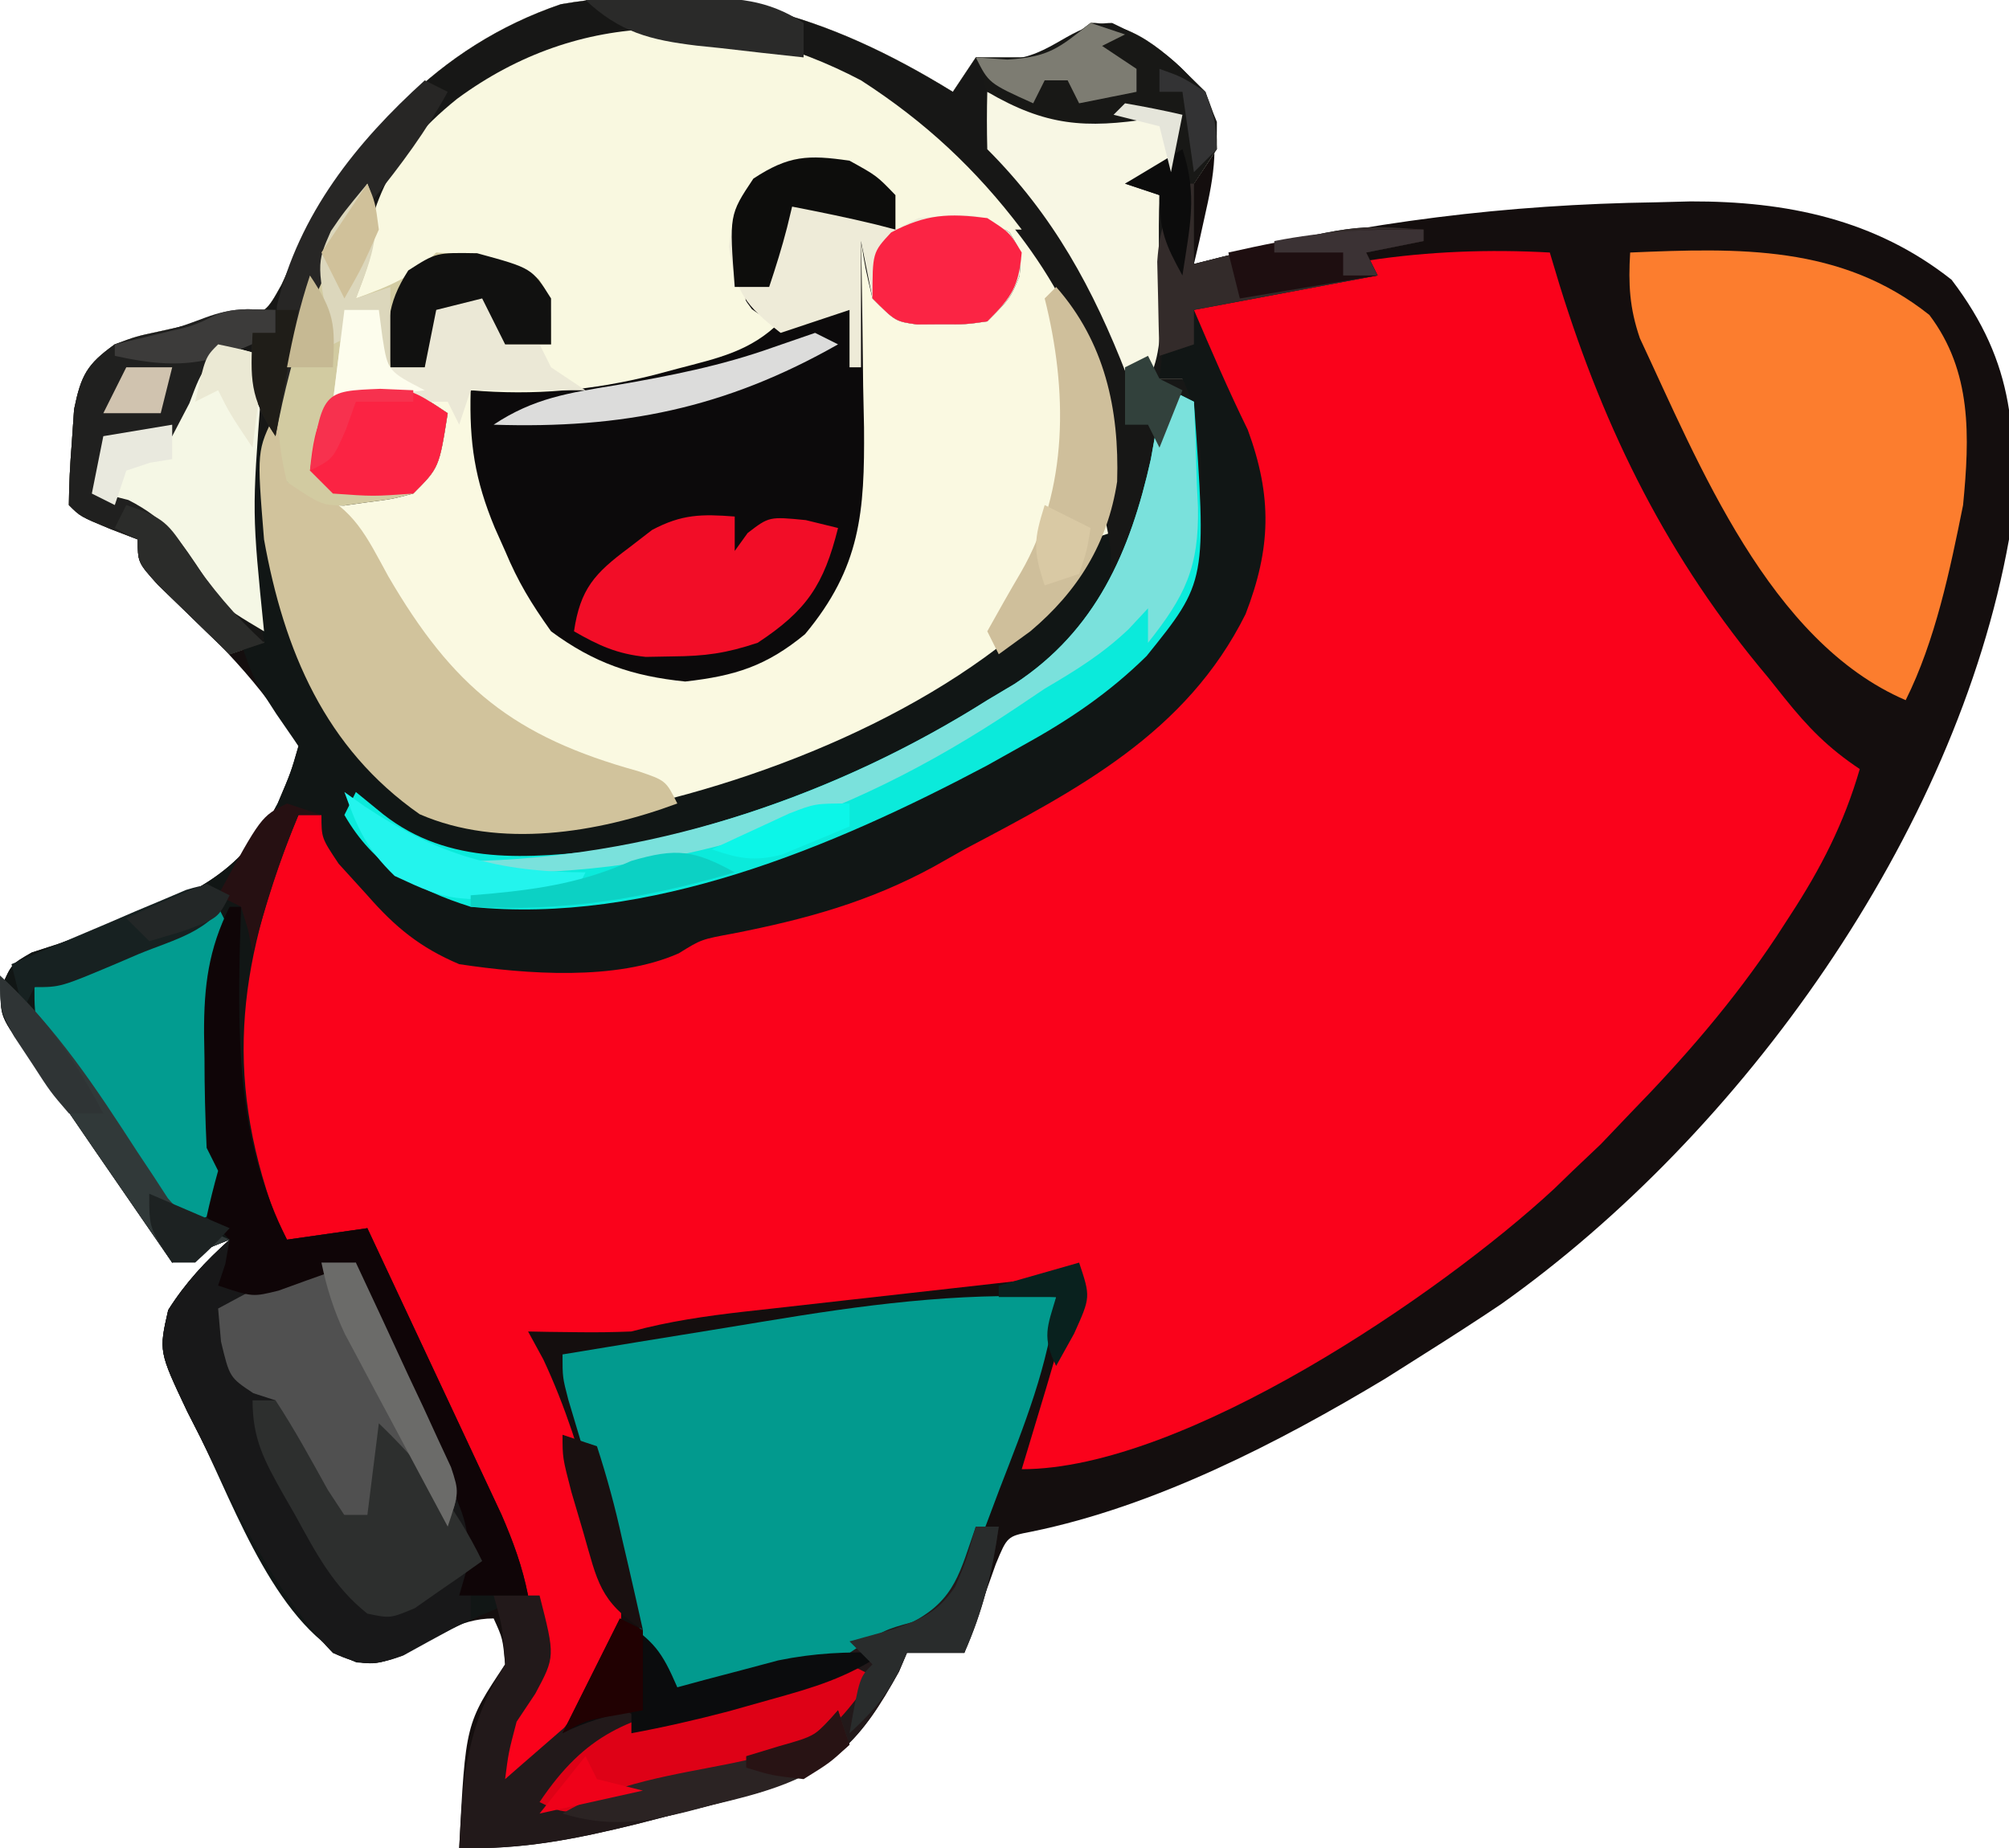 <?xml version="1.0" encoding="UTF-8"?>
<svg version="1.1" xmlns="http://www.w3.org/2000/svg" width="175" height="161">
<path d="M0 0 C0.66 -0.99 1.32 -1.98 2 -3 C4 -3 6 -3 8 -3 C9.343 -3.987 10.677 -4.986 12 -6 C16.246 -6 19.122 -2.814 22 0 C23.173 3.738 22.92 6.527 22.062 10.312 C21.868 11.196 21.673 12.079 21.473 12.988 C21.239 13.984 21.239 13.984 21 15 C21.764 14.807 22.529 14.613 23.316 14.414 C35.99 11.333 48.233 9.812 61.25 9.625 C62.244 9.599 63.237 9.573 64.261 9.546 C72.612 9.526 80.342 11.104 87 16.375 C92.587 23.708 92.806 30.047 92 39 C87.385 64.714 68.719 90.764 47.75 105.625 C45.523 107.121 43.27 108.57 41 110 C39.908 110.691 38.816 111.382 37.691 112.094 C28.36 117.704 17.602 123.243 6.839 125.441 C4.739 125.846 4.739 125.846 3.734 128.285 C3.41 129.202 3.085 130.118 2.75 131.062 C2.415 131.982 2.08 132.901 1.734 133.848 C1.371 134.913 1.371 134.913 1 136 C-0.65 136 -2.3 136 -4 136 C-4.227 136.536 -4.454 137.072 -4.688 137.625 C-8.044 143.698 -10.319 146.084 -17 148.188 C-19.326 148.819 -21.66 149.422 -24 150 C-25.746 150.451 -25.746 150.451 -27.527 150.91 C-32.818 152.213 -37.527 153.163 -43 153 C-42.45 142.175 -42.45 142.175 -39 137 C-39.206 134.747 -39.206 134.747 -40 133 C-43.077 133 -45.29 134.732 -47.93 136.223 C-50.496 137.186 -51.506 137.117 -54 136 C-59.11 130.744 -62.352 123.709 -65.562 117.188 C-65.933 116.459 -66.304 115.73 -66.687 114.979 C-69.168 109.737 -69.168 109.737 -68.348 106.133 C-66.826 103.725 -65.114 101.902 -63 100 C-65.475 100.99 -65.475 100.99 -68 102 C-69.751 99.459 -71.5 96.917 -73.25 94.375 C-73.741 93.662 -74.232 92.949 -74.738 92.215 C-75.708 90.806 -76.673 89.394 -77.635 87.979 C-78.497 86.73 -79.378 85.494 -80.287 84.278 C-83.037 80.517 -83.037 80.517 -82.851 77.939 C-82 76 -82 76 -80.238 74.986 C-79.485 74.742 -78.732 74.498 -77.957 74.246 C-77.132 73.954 -76.308 73.662 -75.458 73.361 C-74.585 73.056 -73.712 72.752 -72.812 72.438 C-66.461 70.04 -62.113 68.286 -58.812 62 C-57.655 59.277 -57.655 59.277 -57 57 C-60.163 51.536 -64.399 47.516 -68.953 43.172 C-71 41 -71 41 -71 39 C-71.804 38.691 -72.609 38.381 -73.438 38.062 C-76 37 -76 37 -77 36 C-76.988 34.206 -76.891 32.413 -76.75 30.625 C-76.683 29.648 -76.616 28.671 -76.547 27.664 C-75.938 24.696 -75.432 23.749 -73 22 C-71.133 21.305 -71.133 21.305 -69.125 20.875 C-68.139 20.655 -68.139 20.655 -67.133 20.43 C-65 20 -65 20 -62.418 19.758 C-59.817 19.214 -59.817 19.214 -58.48 16.812 C-58.054 15.884 -57.627 14.956 -57.188 14 C-52.153 4.123 -44.916 -3.965 -34.141 -7.633 C-21.177 -9.856 -11.024 -6.786 0 0 Z " fill="#140E0E" transform="translate(83,8)"/>
<path d="M0 0 C0.28 0.932 0.559 1.864 0.848 2.824 C4.812 15.602 10.327 26.708 19 37 C19.477 37.598 19.954 38.196 20.445 38.812 C22.503 41.375 24.239 43.159 27 45 C25.633 49.722 23.609 53.658 20.938 57.75 C20.346 58.663 20.346 58.663 19.743 59.594 C16.011 65.218 11.711 70.169 7 75 C6.154 75.887 5.309 76.774 4.438 77.688 C3.633 78.451 2.829 79.214 2 80 C1.198 80.777 1.198 80.777 0.379 81.57 C-9.457 90.691 -31.856 106 -46 106 C-45.807 105.359 -45.613 104.719 -45.414 104.059 C-45.154 103.194 -44.893 102.329 -44.625 101.438 C-44.37 100.591 -44.115 99.744 -43.852 98.871 C-42.878 95.587 -41.939 92.294 -41 89 C-45.912 89.548 -50.823 90.099 -55.734 90.654 C-57.404 90.842 -59.074 91.029 -60.745 91.216 C-63.148 91.484 -65.55 91.755 -67.953 92.027 C-69.071 92.151 -69.071 92.151 -70.211 92.277 C-73.547 92.658 -76.758 93.122 -80 94 C-81.582 94.065 -83.167 94.086 -84.75 94.062 C-85.549 94.053 -86.348 94.044 -87.172 94.035 C-87.775 94.024 -88.378 94.012 -89 94 C-88.343 95.205 -88.343 95.205 -87.672 96.434 C-85.734 100.568 -84.467 104.673 -83.25 109.062 C-82.9 110.247 -82.9 110.247 -82.543 111.455 C-80.438 118.975 -80.438 118.975 -82 123 C-83.848 125.895 -83.848 125.895 -86.062 128.812 C-86.796 129.788 -87.529 130.764 -88.285 131.77 C-88.851 132.506 -89.417 133.242 -90 134 C-90.66 133.67 -91.32 133.34 -92 133 C-90.196 127.33 -90.196 127.33 -88.812 125 C-87.295 121.266 -88.721 117.686 -90.183 114.087 C-90.668 113.097 -91.153 112.106 -91.652 111.086 C-92.182 109.995 -92.711 108.905 -93.256 107.781 C-93.811 106.657 -94.366 105.533 -94.938 104.375 C-95.489 103.243 -96.04 102.111 -96.607 100.945 C-99.311 95.349 -99.311 95.349 -102.174 89.834 C-103 88 -103 88 -103 85 C-106.465 85.99 -106.465 85.99 -110 87 C-115.603 76.498 -116.273 67.944 -112.859 56.465 C-111.891 53.686 -110.836 51.315 -109 49 C-108.34 49 -107.68 49 -107 49 C-106.464 49.866 -105.927 50.733 -105.375 51.625 C-102.555 55.87 -99.787 59.01 -95 61 C-86.133 62.44 -77.223 61.548 -69 58 C-67.669 57.597 -66.335 57.202 -65 56.812 C-51.1 52.138 -36.526 45.428 -28 33 C-25.631 27.939 -24.943 22.423 -26.605 17.039 C-27.81 14.14 -29.258 11.612 -31 9 C-31 7.68 -31 6.36 -31 5 C-21.329 0.771 -10.471 -0.588 0 0 Z " fill="#FA021B" transform="translate(135,22)"/>
<path d="M0 0 C0.66 -0.99 1.32 -1.98 2 -3 C4 -3 6 -3 8 -3 C9.343 -3.987 10.677 -4.986 12 -6 C16.246 -6 19.122 -2.814 22 0 C23 2.625 23 2.625 23 5 C22.34 5.99 21.68 6.98 21 8 C20.549 10.049 20.549 10.049 20.375 12.188 C20.189 14.075 20.189 14.075 20 16 C19.67 16 19.34 16 19 16 C18.67 18.97 18.34 21.94 18 25 C18.66 25 19.32 25 20 25 C22.461 29.922 21.556 36.635 21 42 C18.304 49.326 12.618 53.355 6 57 C4.991 57.565 3.981 58.129 2.941 58.711 C-10.508 65.832 -26.505 72.582 -42 71 C-46.743 69.502 -50.471 67.425 -53 63 C-52.67 62.34 -52.34 61.68 -52 61 C-51.216 61.639 -50.432 62.279 -49.625 62.938 C-43.898 67.438 -36.972 66.807 -30 66 C-15.19 63.102 3.659 56.865 13 44.312 C14.198 41.961 14.198 41.961 14 39 C13.34 39 12.68 39 12 39 C11.722 40.052 11.722 40.052 11.438 41.125 C5.728 52.544 -11.588 58.174 -22.977 62.09 C-30.275 64.287 -39.223 66.065 -46.449 62.941 C-54.818 57.059 -57.991 48.709 -60 39 C-60.433 36.328 -60.746 33.698 -61 31 C-61.105 36.758 -60.74 42.29 -60 48 C-61.485 48.495 -61.485 48.495 -63 49 C-64.339 47.715 -65.671 46.421 -67 45.125 C-67.743 44.406 -68.485 43.686 -69.25 42.945 C-71 41 -71 41 -71 39 C-71.804 38.691 -72.609 38.381 -73.438 38.062 C-76 37 -76 37 -77 36 C-76.988 34.206 -76.891 32.413 -76.75 30.625 C-76.683 29.648 -76.616 28.671 -76.547 27.664 C-75.938 24.696 -75.432 23.749 -73 22 C-71.133 21.305 -71.133 21.305 -69.125 20.875 C-68.139 20.655 -68.139 20.655 -67.133 20.43 C-65 20 -65 20 -62.418 19.758 C-59.817 19.214 -59.817 19.214 -58.48 16.812 C-58.054 15.884 -57.627 14.956 -57.188 14 C-52.153 4.123 -44.916 -3.965 -34.141 -7.633 C-21.177 -9.856 -11.024 -6.786 0 0 Z " fill="#FAF9E1" transform="translate(83,8)"/>
<path d="M0 0 C0.33 0 0.66 0 1 0 C1 2.31 1 4.62 1 7 C1.857 6.783 2.714 6.567 3.598 6.344 C14.954 3.578 14.954 3.578 21 4 C21 4.33 21 4.66 21 5 C19.35 5.33 17.7 5.66 16 6 C16.495 6.99 16.495 6.99 17 8 C9.08 9.485 9.08 9.485 1 11 C2.502 14.506 4.007 18.014 5.688 21.438 C7.843 27.287 7.709 31.786 5.5 37.5 C0.336 47.881 -9.157 52.805 -19 58 C-19.88 58.498 -20.761 58.995 -21.668 59.508 C-27.307 62.58 -32.823 64.088 -39.117 65.324 C-41.918 65.839 -41.918 65.839 -43.867 67.051 C-49.31 69.473 -57.154 68.876 -63 68 C-66.408 66.555 -68.581 64.771 -71 62 C-71.825 61.093 -72.65 60.185 -73.5 59.25 C-75 57 -75 57 -75 55 C-75.66 55 -76.32 55 -77 55 C-82.125 67.388 -83.638 77.288 -79 90 C-78.505 90.99 -78.505 90.99 -78 92 C-74.535 91.505 -74.535 91.505 -71 91 C-69.162 94.912 -67.329 98.827 -65.501 102.743 C-64.878 104.074 -64.255 105.405 -63.63 106.735 C-62.73 108.65 -61.835 110.567 -60.941 112.484 C-60.402 113.636 -59.863 114.789 -59.307 115.976 C-58.279 118.355 -57.502 120.472 -57 123 C-58.031 123.433 -59.062 123.866 -60.125 124.312 C-62.587 125.352 -64.833 126.457 -67.188 127.75 C-70 129 -70 129 -71.973 128.828 C-78.779 126.048 -82.467 115.477 -85.562 109.188 C-85.933 108.459 -86.304 107.73 -86.687 106.979 C-89.168 101.737 -89.168 101.737 -88.348 98.133 C-86.826 95.725 -85.114 93.902 -83 92 C-85.475 92.99 -85.475 92.99 -88 94 C-89.751 91.459 -91.5 88.917 -93.25 86.375 C-93.741 85.662 -94.232 84.949 -94.738 84.215 C-95.708 82.806 -96.673 81.394 -97.635 79.979 C-98.497 78.73 -99.378 77.494 -100.287 76.278 C-103.037 72.517 -103.037 72.517 -102.851 69.939 C-102 68 -102 68 -100.238 66.986 C-99.485 66.742 -98.732 66.498 -97.957 66.246 C-97.132 65.954 -96.308 65.662 -95.458 65.361 C-94.585 65.056 -93.712 64.752 -92.812 64.438 C-86.461 62.04 -82.113 60.286 -78.812 54 C-77.655 51.277 -77.655 51.277 -77 49 C-77.639 48.072 -78.279 47.144 -78.938 46.188 C-81 43 -81 43 -82 40 C-81.34 40 -80.68 40 -80 40 C-80.144 39.443 -80.289 38.886 -80.438 38.312 C-82.066 31.618 -83.505 25.3 -80 19 C-79.853 20.667 -79.853 20.667 -79.703 22.367 C-78.616 33.591 -77.31 43.69 -69 52 C-63.231 56.115 -57.848 55.65 -51 55 C-37.275 52.465 -20.969 46.042 -11 36 C-9.174 33.295 -9.174 33.295 -8 31 C-7.01 30.67 -6.02 30.34 -5 30 C-5.253 33.633 -5.664 35.59 -8 38.438 C-8.99 39.283 -9.98 40.129 -11 41 C-11.619 41.547 -12.238 42.093 -12.875 42.656 C-26.239 53.858 -44.446 59.547 -61.73 59.566 C-65.621 58.892 -67.888 57.375 -71 55 C-70.009 58.194 -68.98 59.012 -66.062 60.75 C-50.901 66.451 -32.682 57.181 -19 51 C-15.497 49.197 -12.221 47.263 -9 45 C-8.051 44.361 -7.103 43.721 -6.125 43.062 C-2.086 39.142 0.218 35.216 0.391 29.598 C0.364 28.085 0.317 26.573 0.25 25.062 C0.232 24.283 0.214 23.504 0.195 22.701 C0.149 20.8 0.077 18.9 0 17 C-0.66 17 -1.32 17 -2 17 C-2.054 14.917 -2.093 12.834 -2.125 10.75 C-2.148 9.59 -2.171 8.43 -2.195 7.234 C-2.01 4.172 -1.608 2.558 0 0 Z " fill="#111615" transform="translate(103,16)"/>
<path d="M0 0 C0.66 -0.99 1.32 -1.98 2 -3 C4 -3 6 -3 8 -3 C9.343 -3.987 10.677 -4.986 12 -6 C16.246 -6 19.122 -2.814 22 0 C23 2.625 23 2.625 23 5 C22.34 5.99 21.68 6.98 21 8 C20.549 10.049 20.549 10.049 20.375 12.188 C20.189 14.075 20.189 14.075 20 16 C19.67 16 19.34 16 19 16 C18.67 18.97 18.34 21.94 18 25 C18.66 25 19.32 25 20 25 C22.461 29.922 21.556 36.635 21 42 C18.304 49.326 12.618 53.355 6 57 C4.991 57.565 3.981 58.129 2.941 58.711 C-10.508 65.832 -26.505 72.582 -42 71 C-46.743 69.502 -50.471 67.425 -53 63 C-52.67 62.34 -52.34 61.68 -52 61 C-51.216 61.639 -50.432 62.279 -49.625 62.938 C-43.898 67.438 -36.972 66.807 -30 66 C-14.853 63.036 2.967 56.736 13.062 44.5 C14.283 41.245 13.729 39.381 13 36 C13.041 34.742 13.082 33.484 13.125 32.188 C13.182 22.221 7.779 13.92 1.012 6.953 C-8.309 -1.517 -17.086 -4.534 -29.629 -4.309 C-34.266 -3.884 -37.264 -2.711 -41 0 C-41.71 0.474 -42.421 0.949 -43.152 1.438 C-49.15 5.949 -50.74 10.741 -52 18 C-49.085 16.926 -47.222 16.222 -45 14 C-41.566 14.187 -38.949 14.357 -36.062 16.312 C-35 18 -35 18 -35 22 C-36.32 22 -37.64 22 -39 22 C-39.66 20.68 -40.32 19.36 -41 18 C-42.32 18.33 -43.64 18.66 -45 19 C-45.33 20.65 -45.66 22.3 -46 24 C-47.32 24 -48.64 24 -50 24 C-50.66 23.01 -51.32 22.02 -52 21 C-52.33 22.65 -52.66 24.3 -53 26 C-52.072 25.959 -51.144 25.918 -50.188 25.875 C-47 26 -47 26 -44 28 C-44.75 32.75 -44.75 32.75 -47 35 C-48.84 35.484 -48.84 35.484 -50.938 35.75 C-51.627 35.848 -52.317 35.946 -53.027 36.047 C-55 36 -55 36 -58 34 C-59.188 31.875 -59.188 31.875 -60 30 C-61.404 31.177 -61.404 31.177 -61.125 34.5 C-61.076 39.04 -60.583 43.502 -60 48 C-61.485 48.495 -61.485 48.495 -63 49 C-64.339 47.715 -65.671 46.421 -67 45.125 C-67.743 44.406 -68.485 43.686 -69.25 42.945 C-71 41 -71 41 -71 39 C-71.804 38.691 -72.609 38.381 -73.438 38.062 C-76 37 -76 37 -77 36 C-76.988 34.206 -76.891 32.413 -76.75 30.625 C-76.683 29.648 -76.616 28.671 -76.547 27.664 C-75.938 24.696 -75.432 23.749 -73 22 C-71.133 21.305 -71.133 21.305 -69.125 20.875 C-68.139 20.655 -68.139 20.655 -67.133 20.43 C-65 20 -65 20 -62.418 19.758 C-59.817 19.214 -59.817 19.214 -58.48 16.812 C-58.054 15.884 -57.627 14.956 -57.188 14 C-52.153 4.123 -44.916 -3.965 -34.141 -7.633 C-21.177 -9.856 -11.024 -6.786 0 0 Z " fill="#171716" transform="translate(83,8)"/>
<path d="M0 0 C2.375 1.312 2.375 1.312 4 3 C4 3.99 4 4.98 4 6 C4.66 5.67 5.32 5.34 6 5 C11.301 4.549 11.301 4.549 13.938 6.25 C15 8 15 8 14.812 10.062 C14 12 14 12 12 14 C10.125 14.266 10.125 14.266 8 14.25 C7.299 14.255 6.598 14.26 5.875 14.266 C4 14 4 14 2 12 C1.375 9.375 1.375 9.375 1 7 C1.016 7.756 1.031 8.512 1.048 9.292 C1.11 12.736 1.149 16.18 1.188 19.625 C1.213 20.815 1.238 22.005 1.264 23.23 C1.325 30.596 0.974 35.431 -3.875 41.25 C-7.258 44.036 -9.969 44.883 -14.312 45.375 C-18.915 44.907 -22.272 43.759 -26 41 C-27.759 38.528 -28.86 36.715 -30 34 C-30.298 33.334 -30.596 32.667 -30.902 31.98 C-32.642 27.788 -33.13 24.591 -33 20 C-32.117 19.89 -31.234 19.781 -30.324 19.668 C-17.903 18.82 -17.903 18.82 -7 14 C-7.742 13.474 -7.742 13.474 -8.5 12.938 C-10.821 9.94 -10.451 7.674 -10 4 C-7.248 -0.127 -4.822 -0.703 0 0 Z " fill="#0C0A0B" transform="translate(74,14)"/>
<path d="M0 0 C5.573 3.591 10.011 7.724 14 13 C10.333 13 6.667 13 3 13 C2.711 12.361 2.422 11.721 2.125 11.062 C1.172 8.848 1.172 8.848 -1 8 C-5.094 7.56 -5.094 7.56 -8.68 9.223 C-10.387 11.521 -10.311 12.857 -10.188 15.688 C-10.16 16.496 -10.133 17.304 -10.105 18.137 C-10.053 19.059 -10.053 19.059 -10 20 C-9.01 20.33 -8.02 20.66 -7 21 C-9.639 23.639 -12.491 24.2 -16 25.125 C-16.67 25.304 -17.339 25.483 -18.03 25.667 C-23.404 27.02 -28.458 27.469 -34 27 C-34.495 28.485 -34.495 28.485 -35 30 C-35.33 29.34 -35.66 28.68 -36 28 C-36.99 28 -37.98 28 -39 28 C-41.333 28 -43.667 28 -46 28 C-45.67 25.36 -45.34 22.72 -45 20 C-44.01 20 -43.02 20 -42 20 C-42 21.65 -42 23.3 -42 25 C-40.68 25 -39.36 25 -38 25 C-38.041 24.216 -38.083 23.433 -38.125 22.625 C-38 20 -38 20 -36 18 C-33.875 18.375 -33.875 18.375 -32 19 C-31.67 20.32 -31.34 21.64 -31 23 C-29.68 23 -28.36 23 -27 23 C-28.25 19.347 -28.671 18.219 -32 16 C-35.152 15.596 -36.5 15.647 -39.125 17.5 C-39.744 17.995 -40.362 18.49 -41 19 C-41.99 19 -42.98 19 -44 19 C-42.871 11.1 -41.472 6.675 -35.188 1.613 C-24.475 -6.287 -11.793 -6.196 0 0 Z " fill="#F9F8E0" transform="translate(75,7)"/>
<path d="M0 0 C-0.648 5.943 -2.799 11.217 -4.938 16.75 C-5.298 17.708 -5.658 18.666 -6.029 19.652 C-8.746 26.746 -8.746 26.746 -11 29 C-12.8 29.67 -12.8 29.67 -14.957 30.254 C-15.74 30.469 -16.523 30.683 -17.33 30.904 C-18.149 31.122 -18.968 31.339 -19.812 31.562 C-20.62 31.784 -21.428 32.005 -22.26 32.232 C-26.153 33.288 -30.027 34.283 -34 35 C-36.349 28.947 -38.337 22.847 -40.188 16.625 C-40.46 15.724 -40.733 14.823 -41.014 13.895 C-41.271 13.035 -41.528 12.175 -41.793 11.289 C-42.025 10.513 -42.258 9.736 -42.497 8.936 C-43 7 -43 7 -43 5 C-38.646 4.277 -34.29 3.565 -29.932 2.864 C-28.455 2.624 -26.978 2.382 -25.502 2.136 C-16.973 0.719 -8.68 -0.419 0 0 Z " fill="#029A8E" transform="translate(92,113)"/>
<path d="M0 0 C9.443 -0.4 18.374 -0.682 26.062 5.438 C29.787 10.363 29.576 16.033 29 22 C27.866 27.647 26.579 33.842 24 39 C12.135 33.896 5.986 18.427 0.848 7.473 C-0.059 4.828 -0.164 2.775 0 0 Z " fill="#FC7D2E" transform="translate(142,22)"/>
<path d="M0 0 C0.33 0.99 0.66 1.98 1 3 C4.411 3 7.631 2.509 11 2 C12.873 5.908 14.72 9.828 16.562 13.75 C17.362 15.417 17.362 15.417 18.178 17.117 C18.677 18.187 19.177 19.257 19.691 20.359 C20.391 21.836 20.391 21.836 21.104 23.343 C22.072 26.214 21.978 27.216 21 30 C21 30.99 21 31.98 21 33 C19.758 33.702 18.506 34.386 17.25 35.062 C16.554 35.445 15.858 35.828 15.141 36.223 C12.536 37.169 11.519 37.133 9 36 C3.89 30.744 0.648 23.709 -2.562 17.188 C-2.933 16.459 -3.304 15.73 -3.687 14.979 C-6.168 9.737 -6.168 9.737 -5.348 6.133 C-3.826 3.725 -2.114 1.902 0 0 Z " fill="#181819" transform="translate(20,108)"/>
<path d="M0 0 C0.33 0 0.66 0 1 0 C1 1.98 1 3.96 1 6 C1.746 6.202 2.493 6.405 3.262 6.613 C6.924 8.468 7.858 10.611 9.812 14.188 C15.437 23.852 20.73 28.181 31.559 31.176 C34 32 34 32 35 34 C28.072 36.578 19.514 37.965 12.559 34.938 C4.302 29.172 0.738 20.662 -1 11 C-1.631 3.263 -1.631 3.263 0 0 Z " fill="#D1C39C" transform="translate(24,36)"/>
<path d="M0 0 C0.99 0.495 0.99 0.495 2 1 C3.114 16.654 3.114 16.654 -2.121 23.152 C-5.442 26.418 -8.928 28.757 -13 31 C-14.009 31.565 -15.019 32.129 -16.059 32.711 C-29.508 39.832 -45.505 46.582 -61 45 C-65.743 43.502 -69.471 41.425 -72 37 C-71.67 36.34 -71.34 35.68 -71 35 C-69.824 35.959 -69.824 35.959 -68.625 36.938 C-62.898 41.438 -55.972 40.807 -49 40 C-37.199 37.691 -26.159 33.416 -16 27 C-15.211 26.529 -14.422 26.059 -13.609 25.574 C-6.537 20.925 -3.548 14.089 -1.75 6 C-1.621 5.278 -1.492 4.556 -1.359 3.812 C-1 2 -1 2 0 0 Z " fill="#0BEADB" transform="translate(102,34)"/>
<path d="M0 0 C0.66 0 1.32 0 2 0 C1.449 3.949 0.611 7.349 -1 11 C-2.65 11 -4.3 11 -6 11 C-6.227 11.536 -6.454 12.072 -6.688 12.625 C-10.044 18.698 -12.319 21.084 -19 23.188 C-21.326 23.819 -23.66 24.422 -26 25 C-27.164 25.3 -28.328 25.601 -29.527 25.91 C-34.818 27.213 -39.527 28.163 -45 28 C-44.683 21.768 -44.362 17.349 -41 12 C-41.218 8.764 -41.218 8.764 -42 6 C-40.68 6 -39.36 6 -38 6 C-36.638 11.325 -36.638 11.325 -38.375 14.562 C-38.911 15.367 -39.447 16.171 -40 17 C-40.707 19.693 -40.707 19.693 -41 22 C-40.518 21.578 -40.036 21.157 -39.539 20.723 C-38.907 20.175 -38.276 19.627 -37.625 19.062 C-36.999 18.517 -36.372 17.972 -35.727 17.41 C-34 16 -34 16 -32 15 C-31.01 15.66 -30.02 16.32 -29 17 C-26.391 16.542 -24.027 15.991 -21.5 15.25 C-20.823 15.067 -20.146 14.884 -19.449 14.695 C-16.217 13.79 -13.815 12.877 -11 11 C-8 9 -8 9 -5.5 8.312 C-1.775 6.357 -1.373 3.902 0 0 Z " fill="#22191A" transform="translate(85,133)"/>
<path d="M0 0 C1.224 3.938 0.483 6.161 -1 10 C1.915 8.926 3.778 8.222 6 6 C9.434 6.187 12.051 6.357 14.938 8.312 C16 10 16 10 16 14 C14.68 14 13.36 14 12 14 C11.34 12.68 10.68 11.36 10 10 C8.68 10.33 7.36 10.66 6 11 C5.67 12.65 5.34 14.3 5 16 C3.68 16 2.36 16 1 16 C0.34 15.01 -0.32 14.02 -1 13 C-1.33 14.65 -1.66 16.3 -2 18 C-1.072 17.959 -0.144 17.918 0.812 17.875 C4 18 4 18 7 20 C6.25 24.75 6.25 24.75 4 27 C2.16 27.484 2.16 27.484 0.062 27.75 C-0.627 27.848 -1.317 27.946 -2.027 28.047 C-4 28 -4 28 -7 26 C-8.859 18.565 -7.328 12.269 -3.684 5.586 C-2.504 3.684 -1.291 1.827 0 0 Z " fill="#D2CBA1" transform="translate(32,16)"/>
<path d="M0 0 C2.375 1.312 2.375 1.312 4 3 C4 3.99 4 4.98 4 6 C4.66 5.67 5.32 5.34 6 5 C11.301 4.549 11.301 4.549 13.938 6.25 C15 8 15 8 14.812 10.062 C14 12 14 12 12 14 C10.125 14.266 10.125 14.266 8 14.25 C7.299 14.255 6.598 14.26 5.875 14.266 C4 14 4 14 2 12 C1.67 10.35 1.34 8.7 1 7 C1 10.63 1 14.26 1 18 C0.67 18 0.34 18 0 18 C0 16.35 0 14.7 0 13 C-1.98 13.66 -3.96 14.32 -6 15 C-9.091 12.585 -9.935 11.456 -10.5 7.5 C-10 4 -10 4 -8.375 1.562 C-5.302 -0.459 -3.618 -0.528 0 0 Z " fill="#EEEBD8" transform="translate(74,14)"/>
<path d="M0 0 C0.33 0.66 0.66 1.32 1 2 C0.67 2.99 0.34 3.98 0 5 C-0.097 7.636 -0.139 10.24 -0.125 12.875 C-0.129 13.583 -0.133 14.29 -0.137 15.02 C-0.13 18.805 0.091 22.32 1 26 C-0.98 26.99 -0.98 26.99 -3 28 C-4.965 25.303 -6.929 22.605 -8.887 19.902 C-10.127 18.198 -11.376 16.5 -12.645 14.816 C-16 10.32 -16 10.32 -16 7 C-10.72 4.69 -5.44 2.38 0 0 Z " fill="#029C90" transform="translate(19,79)"/>
<path d="M0 0 C1.537 3.264 3.052 6.537 4.562 9.812 C5.219 11.206 5.219 11.206 5.889 12.627 C6.298 13.52 6.707 14.412 7.129 15.332 C7.511 16.154 7.893 16.976 8.287 17.823 C9 20 9 20 8 23 C6.35 20.36 4.7 17.72 3 15 C2.67 17.31 2.34 19.62 2 22 C0.68 22 -0.64 22 -2 22 C-3.484 20.32 -3.484 20.32 -4.75 18.125 C-5.178 17.406 -5.606 16.686 -6.047 15.945 C-7 14 -7 14 -7 12 C-7.639 11.794 -8.279 11.588 -8.938 11.375 C-11 10 -11 10 -11.75 6.875 C-11.832 5.926 -11.915 4.978 -12 4 C-10.755 3.323 -9.504 2.659 -8.25 2 C-7.554 1.629 -6.858 1.258 -6.141 0.875 C-4 0 -4 0 0 0 Z " fill="#505050" transform="translate(31,110)"/>
<path d="M0 0 C5.704 0.907 5.704 0.907 8 1.625 C10.811 2.152 13.224 1.568 16 1 C16.625 3.312 16.625 3.312 17 6 C16.01 7.485 16.01 7.485 15 9 C14.861 12.566 15.005 16.086 15.125 19.652 C15.007 22.812 14.679 24.384 13 27 C12.72 26.238 12.441 25.476 12.152 24.691 C9.225 17.152 5.761 10.761 0 5 C-0.041 3.334 -0.043 1.666 0 0 Z " fill="#F8F7E4" transform="translate(86,8)"/>
<path d="M0 0 C0 0.99 0 1.98 0 3 C0.371 2.484 0.743 1.969 1.125 1.438 C3 0 3 0 6.188 0.312 C7.116 0.539 8.044 0.766 9 1 C7.761 5.954 6.272 8.186 2 11 C-0.771 11.924 -2.567 12.163 -5.438 12.188 C-6.199 12.202 -6.961 12.216 -7.746 12.23 C-10.233 11.976 -11.848 11.24 -14 10 C-13.455 6.313 -12.206 4.95 -9.25 2.75 C-8.575 2.229 -7.899 1.708 -7.203 1.172 C-4.613 -0.206 -2.892 -0.222 0 0 Z " fill="#F20D27" transform="translate(64,45)"/>
<path d="M0 0 C0.33 0 0.66 0 1 0 C0.965 1.111 0.93 2.222 0.895 3.367 C0.696 12.518 0.813 20.625 5 29 C8.465 28.505 8.465 28.505 12 28 C13.838 31.912 15.671 35.827 17.499 39.743 C18.122 41.074 18.745 42.405 19.37 43.735 C20.27 45.65 21.165 47.567 22.059 49.484 C22.598 50.636 23.137 51.789 23.693 52.976 C24.721 55.355 25.498 57.472 26 60 C24.02 60 22.04 60 20 60 C20.208 59.283 20.416 58.566 20.631 57.827 C21.08 54.387 20.402 52.874 18.91 49.77 C18.456 48.802 18.001 47.835 17.533 46.838 C17.048 45.84 16.563 44.841 16.062 43.812 C15.113 41.82 14.166 39.827 13.223 37.832 C12.797 36.953 12.372 36.073 11.934 35.167 C11 33 11 33 11 31 C10.078 31.342 10.078 31.342 9.137 31.691 C8.328 31.979 7.52 32.266 6.688 32.562 C5.487 32.998 5.487 32.998 4.262 33.441 C2 34 2 34 -1 33 C-0.794 32.381 -0.588 31.762 -0.375 31.125 C-0.251 30.424 -0.128 29.723 0 29 C-0.66 28.34 -1.32 27.68 -2 27 C-1.706 25.657 -1.372 24.323 -1 23 C-1.33 22.34 -1.66 21.68 -2 21 C-2.125 18.383 -2.185 15.805 -2.188 13.188 C-2.2 12.475 -2.212 11.763 -2.225 11.029 C-2.236 6.898 -1.845 3.712 0 0 Z " fill="#0F0507" transform="translate(20,79)"/>
<path d="M0 0 C2.062 0.438 2.062 0.438 4 1 C3.916 2.062 3.832 3.124 3.746 4.219 C2.955 14.636 2.955 14.636 4 25 C0.31 22.82 -1.666 21.507 -4.062 17.875 C-6.181 14.731 -7.417 13.995 -11 13 C-10.67 11.35 -10.34 9.7 -10 8 C-9.072 7.959 -8.144 7.918 -7.188 7.875 C-3.722 7.317 -3.722 7.317 -2.188 4 C-1.796 3.01 -1.404 2.02 -1 1 C-0.67 0.67 -0.34 0.34 0 0 Z " fill="#F5F7E5" transform="translate(19,30)"/>
<path d="M0 0 C0.66 0.33 1.32 0.66 2 1 C2.109 3.376 2.188 5.747 2.25 8.125 C2.284 8.79 2.317 9.455 2.352 10.141 C2.456 15.487 1.198 17.958 -2 22 C-2 21.01 -2 20.02 -2 19 C-2.557 19.598 -3.114 20.196 -3.688 20.812 C-6.014 23.013 -8.249 24.379 -11 26 C-11.793 26.532 -12.586 27.065 -13.402 27.613 C-28.735 37.89 -43.751 42.665 -62 42 C-62 41.67 -62 41.34 -62 41 C-61.294 40.997 -60.587 40.995 -59.859 40.992 C-44.294 40.406 -29.131 35.293 -16 27 C-15.211 26.529 -14.422 26.059 -13.609 25.574 C-6.537 20.925 -3.548 14.089 -1.75 6 C-1.621 5.278 -1.492 4.556 -1.359 3.812 C-1 2 -1 2 0 0 Z " fill="#7AE1DC" transform="translate(102,34)"/>
<path d="M0 0 C1.207 0.031 1.207 0.031 2.438 0.062 C2.438 0.723 2.438 1.383 2.438 2.062 C1.509 2.434 0.581 2.805 -0.375 3.188 C-3.794 4.8 -3.794 4.8 -5.062 8.188 C-5.558 9.136 -6.053 10.085 -6.562 11.062 C-9.75 11.938 -9.75 11.938 -12.562 12.062 C-12.562 13.383 -12.562 14.703 -12.562 16.062 C-11.841 16.248 -11.119 16.434 -10.375 16.625 C-6.996 18.352 -5.813 20.204 -3.766 23.309 C-2.267 25.493 -0.502 27.267 1.438 29.062 C0.448 29.392 -0.542 29.723 -1.562 30.062 C-2.902 28.777 -4.234 27.484 -5.562 26.188 C-6.305 25.468 -7.048 24.749 -7.812 24.008 C-9.562 22.062 -9.562 22.062 -9.562 20.062 C-10.367 19.753 -11.171 19.444 -12 19.125 C-14.562 18.062 -14.562 18.062 -15.562 17.062 C-15.551 15.269 -15.453 13.476 -15.312 11.688 C-15.212 10.222 -15.212 10.222 -15.109 8.727 C-14.499 5.754 -14.008 4.805 -11.562 3.062 C-9.555 2.367 -9.555 2.367 -7.438 1.938 C-4.131 1.191 -3.094 0.075 0 0 Z " fill="#20201F" transform="translate(21.562,26.938)"/>
<path d="M0 0 C0.66 0 1.32 0 2 0 C3.664 2.532 5.091 5.164 6.562 7.812 C7.037 8.534 7.511 9.256 8 10 C8.66 10 9.32 10 10 10 C10.33 7.36 10.66 4.72 11 2 C14.83 5.698 17.669 9.219 20 14 C18.764 14.894 17.51 15.765 16.25 16.625 C15.554 17.112 14.858 17.6 14.141 18.102 C12 19 12 19 10 18.582 C7.073 16.267 5.509 13.284 3.75 10.062 C3.205 9.112 3.205 9.112 2.648 8.143 C1.023 5.237 0 3.38 0 0 Z " fill="#2D2F2E" transform="translate(22,122)"/>
<path d="M0 0 C0.66 0.33 1.32 0.66 2 1 C-1.762 6.739 -5.23 8.936 -11.895 10.441 C-12.837 10.626 -13.779 10.81 -14.75 11 C-16.187 11.323 -16.187 11.323 -17.652 11.652 C-24.668 13.166 -24.668 13.166 -27 12 C-22.967 6.001 -19.305 4.684 -12.375 3.188 C-10.674 2.785 -8.974 2.383 -7.273 1.98 C-6.151 1.731 -6.151 1.731 -5.005 1.477 C-2.813 0.987 -2.813 0.987 0 0 Z " fill="#DE0116" transform="translate(74,145)"/>
<path d="M0 0 C4.116 1.937 7.478 4.303 9.125 8.625 C9.125 11 9.125 11 7.125 14 C6.674 16.049 6.674 16.049 6.5 18.188 C6.376 19.446 6.253 20.704 6.125 22 C4.664 19.353 4.125 18.106 4.125 15 C3.135 14.67 2.145 14.34 1.125 14 C2.445 13.34 3.765 12.68 5.125 12 C5.125 10.68 5.125 9.36 5.125 8 C4.557 8.107 3.988 8.214 3.402 8.324 C-2.37 9.22 -5.789 8.967 -10.875 6 C-11.205 5.01 -11.535 4.02 -11.875 3 C-10.967 3.062 -10.06 3.124 -9.125 3.188 C-5.193 2.961 -3.595 0 0 0 Z " fill="#181816" transform="translate(96.875,2)"/>
<path d="M0 0 C4.221 4.796 5.508 10.633 5.312 16.953 C4.489 22.345 1.885 26.522 -2.25 30 C-3.611 30.99 -3.611 30.99 -5 32 C-5.33 31.34 -5.66 30.68 -6 30 C-5.036 28.271 -4.066 26.544 -3.059 24.84 C1.108 17.598 0.996 8.949 -1 1 C-0.67 0.67 -0.34 0.34 0 0 Z " fill="#CFBF9B" transform="translate(92,25)"/>
<path d="M0 0 C2.125 0.375 2.125 0.375 4 1 C4.33 2.32 4.66 3.64 5 5 C5.99 5 6.98 5 8 5 C8.33 5.66 8.66 6.32 9 7 C9.99 7.66 10.98 8.32 12 9 C8.7 9 5.4 9 2 9 C1.67 9.99 1.34 10.98 1 12 C0.67 11.34 0.34 10.68 0 10 C-0.99 10 -1.98 10 -3 10 C-5.333 10 -7.667 10 -10 10 C-9.67 7.36 -9.34 4.72 -9 2 C-8.01 2 -7.02 2 -6 2 C-6 3.65 -6 5.3 -6 7 C-4.68 7 -3.36 7 -2 7 C-2.041 6.216 -2.083 5.433 -2.125 4.625 C-2 2 -2 2 0 0 Z " fill="#EBE8D6" transform="translate(39,25)"/>
<path d="M0 0 C1.938 1.25 1.938 1.25 3 3 C2.73 5.974 2.146 6.854 0 9 C-1.875 9.266 -1.875 9.266 -4 9.25 C-4.701 9.255 -5.402 9.26 -6.125 9.266 C-8 9 -8 9 -10 7 C-10 3 -10 3 -8.375 1.25 C-5.333 -0.351 -3.394 -0.433 0 0 Z " fill="#FB2444" transform="translate(86,19)"/>
<path d="M0 0 C0.33 0 0.66 0 1 0 C1 2.31 1 4.62 1 7 C1.857 6.783 2.714 6.567 3.598 6.344 C14.954 3.578 14.954 3.578 21 4 C21 4.33 21 4.66 21 5 C19.35 5.33 17.7 5.66 16 6 C16.33 6.66 16.66 7.32 17 8 C9.08 9.485 9.08 9.485 1 11 C1 11.99 1 12.98 1 14 C0.01 14.33 -0.98 14.66 -2 15 C-2.054 13.25 -2.093 11.5 -2.125 9.75 C-2.16 8.288 -2.16 8.288 -2.195 6.797 C-1.999 3.98 -1.446 2.391 0 0 Z " fill="#332B2A" transform="translate(103,16)"/>
<path d="M0 0 C3.062 0.25 3.062 0.25 6.062 2.25 C5.312 7 5.312 7 3.062 9.25 C-0.438 9.5 -0.438 9.5 -3.938 9.25 C-4.598 8.59 -5.258 7.93 -5.938 7.25 C-5.492 2.792 -4.829 0.411 0 0 Z " fill="#FB2343" transform="translate(32.938,33.75)"/>
<path d="M0 0 C0.66 0.33 1.32 0.66 2 1 C0.129 4.411 -2.063 7.36 -4.5 10.375 C-9.497 16.75 -11.489 23.163 -13 31 C-15.29 27.565 -15.178 26.015 -15 22 C-14.34 22 -13.68 22 -13 22 C-12.959 21.216 -12.918 20.433 -12.875 19.625 C-10.949 11.646 -5.992 5.421 0 0 Z " fill="#272625" transform="translate(37,7)"/>
<path d="M0 0 C3.011 2.007 3.63 2.839 5 6 C5.797 5.783 6.593 5.567 7.414 5.344 C8.474 5.065 9.533 4.787 10.625 4.5 C12.191 4.082 12.191 4.082 13.789 3.656 C16.957 3.009 19.777 2.884 23 3 C19.704 5.197 16.933 6.004 13.125 7.062 C11.911 7.404 10.696 7.746 9.445 8.098 C6.636 8.833 3.854 9.474 1 10 C1 9.34 1 8.68 1 8 C-1.169 8.506 -3 9 -5 10 C-3.333 6.667 -1.667 3.333 0 0 Z " fill="#0B0C0D" transform="translate(54,141)"/>
<path d="M0 0 C4.779 1.303 4.779 1.303 6.438 3.938 C6.438 5.258 6.438 6.577 6.438 7.938 C5.117 7.938 3.797 7.938 2.438 7.938 C1.778 6.617 1.117 5.298 0.438 3.938 C-0.882 4.268 -2.203 4.598 -3.562 4.938 C-3.893 6.588 -4.223 8.238 -4.562 9.938 C-5.553 9.938 -6.543 9.938 -7.562 9.938 C-7.882 6.418 -7.934 4.517 -6 1.5 C-3.562 -0.062 -3.562 -0.062 0 0 Z " fill="#111110" transform="translate(41.562,22.062)"/>
<path d="M0 0 C2.375 1.312 2.375 1.312 4 3 C4 3.99 4 4.98 4 6 C3.443 5.856 2.886 5.711 2.312 5.562 C-0.114 4.972 -2.549 4.477 -5 4 C-5.144 4.598 -5.289 5.196 -5.438 5.812 C-5.887 7.562 -6.429 9.287 -7 11 C-7.99 11 -8.98 11 -10 11 C-10.483 4.724 -10.483 4.724 -8.375 1.562 C-5.302 -0.459 -3.618 -0.528 0 0 Z " fill="#0D0D0C" transform="translate(74,14)"/>
<path d="M0 0 C4.932 4.556 8.349 9.768 11.982 15.381 C12.674 16.42 12.674 16.42 13.379 17.48 C13.787 18.108 14.195 18.736 14.615 19.384 C16.221 21.258 17.746 22.043 20 23 C18.35 23.66 16.7 24.32 15 25 C13.249 22.459 11.5 19.917 9.75 17.375 C9.259 16.662 8.768 15.949 8.262 15.215 C7.292 13.806 6.326 12.396 5.361 10.983 C4.501 9.729 3.631 8.482 2.748 7.243 C0 3.325 0 3.325 0 0 Z " fill="#313939" transform="translate(0,85)"/>
<path d="M0 0 C0.66 0.33 1.32 0.66 2 1 C-7.816 6.579 -16.778 8.368 -28 8 C-24.521 5.68 -21.406 5.219 -17.375 4.562 C-12.655 3.749 -8.15 2.869 -3.625 1.25 C-2.429 0.838 -1.232 0.425 0 0 Z " fill="#DCDCDB" transform="translate(71,29)"/>
<path d="M0 0 C0.66 0 1.32 0 2 0 C1.449 3.949 0.611 7.349 -1 11 C-2.65 11 -4.3 11 -6 11 C-6.268 11.598 -6.536 12.196 -6.812 12.812 C-7.985 14.972 -9.194 16.358 -11 18 C-10.125 13.125 -10.125 13.125 -9 12 C-9.66 11.34 -10.32 10.68 -11 10 C-9.742 9.649 -8.484 9.299 -7.188 8.938 C-4.656 8.015 -3.332 7.487 -1.801 5.242 C-0.88 3.113 -0.88 3.113 0 0 Z " fill="#292C2C" transform="translate(85,133)"/>
<path d="M0 0 C0.33 0.99 0.66 1.98 1 3 C-2.525 6.186 -6.429 7.165 -10.938 8.25 C-11.641 8.436 -12.344 8.621 -13.068 8.812 C-17.036 9.794 -20.062 10.202 -24 9 C-19.474 6.284 -14.215 5.629 -9.111 4.588 C-8.372 4.426 -7.633 4.264 -6.871 4.098 C-5.865 3.889 -5.865 3.889 -4.838 3.676 C-2.641 2.868 -1.531 1.742 0 0 Z " fill="#2B2323" transform="translate(73,149)"/>
<path d="M0 0 C0.99 0 1.98 0 3 0 C4.537 3.264 6.052 6.537 7.562 9.812 C8.219 11.206 8.219 11.206 8.889 12.627 C9.298 13.52 9.707 14.412 10.129 15.332 C10.511 16.154 10.893 16.976 11.287 17.823 C12 20 12 20 11 23 C9.347 19.92 7.704 16.836 6.062 13.75 C5.594 12.877 5.125 12.005 4.643 11.105 C4.195 10.261 3.747 9.417 3.285 8.547 C2.871 7.772 2.458 6.997 2.031 6.198 C1.061 4.129 0.464 2.231 0 0 Z " fill="#6B6B69" transform="translate(28,110)"/>
<path d="M0 0 C0.594 0.422 1.189 0.843 1.801 1.277 C8.226 5.524 13.317 6.971 21 7 C20.67 7.66 20.34 8.32 20 9 C9.335 9.621 9.335 9.621 4.375 7.312 C1.897 4.899 1.155 3.194 0 0 Z " fill="#23F4ED" transform="translate(30,69)"/>
<path d="M0 0 C2.417 -0.054 4.833 -0.094 7.25 -0.125 C7.932 -0.142 8.614 -0.159 9.316 -0.176 C13.061 -0.212 15.824 -0.079 19 2 C19 2.99 19 3.98 19 5 C16.581 4.744 14.166 4.471 11.75 4.188 C11.068 4.117 10.386 4.047 9.684 3.975 C5.641 3.484 2.995 2.817 0 0 Z " fill="#2A2A29" transform="translate(51,0)"/>
<path d="M0 0 C0 0.33 0 0.66 0 1 C-1.65 1.33 -3.3 1.66 -5 2 C-4.67 2.66 -4.34 3.32 -4 4 C-7.96 4.66 -11.92 5.32 -16 6 C-16.33 4.68 -16.66 3.36 -17 2 C-11.239 0.702 -5.913 -0.257 0 0 Z " fill="#1E0E10" transform="translate(124,20)"/>
<path d="M0 0 C-1.585 3.171 -4.804 3.827 -7.938 5.125 C-8.584 5.402 -9.23 5.679 -9.896 5.965 C-14.724 8 -14.724 8 -17 8 C-17.33 8.66 -17.66 9.32 -18 10 C-18.33 8.68 -18.66 7.36 -19 6 C-16.212 4.803 -13.42 3.617 -10.625 2.438 C-9.831 2.095 -9.037 1.753 -8.219 1.4 C-7.458 1.081 -6.698 0.762 -5.914 0.434 C-4.861 -0.014 -4.861 -0.014 -3.788 -0.471 C-2 -1 -2 -1 0 0 Z " fill="#172121" transform="translate(20,78)"/>
<path d="M0 0 C0.99 0.33 1.98 0.66 3 1 C2.01 1.495 2.01 1.495 1 2 C1.99 2.66 2.98 3.32 4 4 C4 4.66 4 5.32 4 6 C2.35 6.33 0.7 6.66 -1 7 C-1.33 6.34 -1.66 5.68 -2 5 C-2.66 5 -3.32 5 -4 5 C-4.33 5.66 -4.66 6.32 -5 7 C-8.875 5.25 -8.875 5.25 -10 3 C-9.092 3.062 -8.185 3.124 -7.25 3.188 C-3.624 2.978 -2.744 2.177 0 0 Z " fill="#7D7C72" transform="translate(95,2)"/>
<path d="M0 0 C3.302 1.101 3.631 1.546 5.438 4.312 C7.392 7.191 9.436 9.626 12 12 C11.01 12.33 10.02 12.66 9 13 C7.661 11.715 6.329 10.421 5 9.125 C4.258 8.406 3.515 7.686 2.75 6.945 C1 5 1 5 1 3 C0.34 2.67 -0.32 2.34 -1 2 C-0.67 1.34 -0.34 0.68 0 0 Z " fill="#2B2C2A" transform="translate(11,44)"/>
<path d="M0 0 C1.467 3.815 0.433 6.29 -1 10 C-0.01 9.67 0.98 9.34 2 9 C2 11.31 2 13.62 2 16 C1.01 15.01 0.02 14.02 -1 13 C-1.99 13.495 -1.99 13.495 -3 14 C-4.446 7.011 -4.446 7.011 -3.176 4.133 C-2.062 2.5 -2.062 2.5 0 0 Z " fill="#DCD7BC" transform="translate(32,16)"/>
<path d="M0 0 C-7.823 2.294 -14.845 3.433 -23 3 C-23 2.67 -23 2.34 -23 2 C-22.112 1.927 -22.112 1.927 -21.207 1.852 C-16.764 1.431 -13.11 0.827 -9 -1 C-5.077 -2.148 -3.534 -1.943 0 0 Z " fill="#0CD1C4" transform="translate(64,76)"/>
<path d="M0 0 C0.66 0.33 1.32 0.66 2 1 C2 3.31 2 5.62 2 8 C0.824 8.217 0.824 8.217 -0.375 8.438 C-2.964 8.878 -2.964 8.878 -5 10 C-3.333 6.667 -1.667 3.333 0 0 Z " fill="#210102" transform="translate(54,141)"/>
<path d="M0 0 C0.99 0.33 1.98 0.66 3 1 C3.881 3.713 4.579 6.289 5.188 9.062 C5.365 9.821 5.542 10.58 5.725 11.361 C6.161 13.238 6.582 15.119 7 17 C3.206 14.47 3.057 12.812 1.812 8.5 C1.468 7.335 1.124 6.169 0.77 4.969 C0 2 0 2 0 0 Z " fill="#191010" transform="translate(49,125)"/>
<path d="M0 0 C4.01 3.676 6.453 7.19 9 12 C8.01 12 7.02 12 6 12 C4.395 10.137 4.395 10.137 2.812 7.688 C2.283 6.887 1.753 6.086 1.207 5.262 C0 3 0 3 0 0 Z " fill="#2F3435" transform="translate(0,85)"/>
<path d="M0 0 C0.99 0.33 1.98 0.66 3 1 C2.34 1 1.68 1 1 1 C-0.665 4.924 -1.872 8.891 -3 13 C-3.124 12.361 -3.248 11.721 -3.375 11.062 C-3.581 10.382 -3.788 9.701 -4 9 C-4.66 8.67 -5.32 8.34 -6 8 C-2.25 1.125 -2.25 1.125 0 0 Z " fill="#261012" transform="translate(25,70)"/>
<path d="M0 0 C0.99 0 1.98 0 3 0 C3.103 0.784 3.206 1.567 3.312 2.375 C3.776 5.33 3.776 5.33 7 7 C4.36 7.33 1.72 7.66 -1 8 C-0.67 5.36 -0.34 2.72 0 0 Z " fill="#FDFDED" transform="translate(30,27)"/>
<path d="M0 0 C1.207 0.031 1.207 0.031 2.438 0.062 C2.438 0.723 2.438 1.383 2.438 2.062 C-2.785 4.727 -5.644 5.391 -11.562 4.062 C-11.562 3.732 -11.562 3.402 -11.562 3.062 C-10.997 2.93 -10.431 2.797 -9.848 2.66 C-8.747 2.395 -8.747 2.395 -7.625 2.125 C-6.894 1.951 -6.163 1.777 -5.41 1.598 C-2.793 0.84 -2.958 0.072 0 0 Z " fill="#3C3B3A" transform="translate(21.562,26.938)"/>
<path d="M0 0 C2.062 0.438 2.062 0.438 4 1 C3.67 3.64 3.34 6.28 3 9 C1 6 1 6 0 4 C-0.99 4.495 -0.99 4.495 -2 5 C-1.125 1.125 -1.125 1.125 0 0 Z " fill="#EBE9D4" transform="translate(19,30)"/>
<path d="M0 0 C0 0.66 0 1.32 0 2 C-1.244 2.535 -2.496 3.052 -3.75 3.562 C-4.446 3.853 -5.142 4.143 -5.859 4.441 C-8.3 5.078 -9.64 4.802 -12 4 C-10.566 3.326 -9.127 2.661 -7.688 2 C-6.887 1.629 -6.086 1.258 -5.262 0.875 C-3 0 -3 0 0 0 Z " fill="#0CF6E8" transform="translate(74,70)"/>
<path d="M0 0 C0 0.99 0 1.98 0 3 C-0.639 3.103 -1.279 3.206 -1.938 3.312 C-2.618 3.539 -3.299 3.766 -4 4 C-4.33 4.99 -4.66 5.98 -5 7 C-5.66 6.67 -6.32 6.34 -7 6 C-6.67 4.35 -6.34 2.7 -6 1 C-4.02 0.67 -2.04 0.34 0 0 Z " fill="#E9E9DE" transform="translate(15,37)"/>
<path d="M0 0 C0.66 0 1.32 0 2 0 C1.34 3.63 0.68 7.26 0 11 C-2.29 7.565 -2.178 6.015 -2 2 C-1.34 2 -0.68 2 0 2 C0 1.34 0 0.68 0 0 Z " fill="#1F1D18" transform="translate(24,27)"/>
<path d="M0 0 C1.32 0.66 2.64 1.32 4 2 C3.688 3.938 3.688 3.938 3 6 C2.01 6.33 1.02 6.66 0 7 C-1.044 3.867 -0.934 3.01 0 0 Z " fill="#D9C9A4" transform="translate(91,44)"/>
<path d="M0 0 C2.152 3.228 2.201 4.284 2 8 C0.68 8 -0.64 8 -2 8 C-1.477 5.237 -0.891 2.674 0 0 Z " fill="#C6B993" transform="translate(27,24)"/>
<path d="M0 0 C1.35 4.05 0.621 6.792 0 11 C-1.461 8.353 -2 7.106 -2 4 C-2.99 3.67 -3.98 3.34 -5 3 C-3.35 2.01 -1.7 1.02 0 0 Z " fill="#0C0C0C" transform="translate(103,13)"/>
<path d="M0 0 C1 3 1 3 -0.438 6.188 C-1.211 7.58 -1.211 7.58 -2 9 C-3.245 6.509 -2.777 5.589 -2 3 C-3.65 3 -5.3 3 -7 3 C-7 2.67 -7 2.34 -7 2 C-4.69 1.34 -2.38 0.68 0 0 Z " fill="#09211E" transform="translate(94,110)"/>
<path d="M0 0 C0.688 1.625 0.688 1.625 1 4 C-0.438 7.25 -0.438 7.25 -2 10 C-2.66 8.68 -3.32 7.36 -4 6 C-2.68 4.02 -1.36 2.04 0 0 Z " fill="#D0C19A" transform="translate(32,16)"/>
<path d="M0 0 C0.949 0.041 1.897 0.083 2.875 0.125 C2.875 0.455 2.875 0.785 2.875 1.125 C1.225 1.125 -0.425 1.125 -2.125 1.125 C-2.414 1.929 -2.703 2.734 -3 3.562 C-4.125 6.125 -4.125 6.125 -6.125 7.125 C-5.032 0.201 -5.032 0.201 0 0 Z " fill="#F7314E" transform="translate(33.125,33.875)"/>
<path d="M0 0 C0.33 0.66 0.66 1.32 1 2 C1.66 2.33 2.32 2.66 3 3 C2.34 4.65 1.68 6.3 1 8 C0.67 7.34 0.34 6.68 0 6 C-0.66 6 -1.32 6 -2 6 C-2 4.35 -2 2.7 -2 1 C-1.34 0.67 -0.68 0.34 0 0 Z " fill="#32413C" transform="translate(100,31)"/>
<path d="M0 0 C1.32 0 2.64 0 4 0 C3.67 1.32 3.34 2.64 3 4 C1.35 4 -0.3 4 -2 4 C-1.34 2.68 -0.68 1.36 0 0 Z " fill="#D0C3AF" transform="translate(11,32)"/>
<path d="M0 0 C0 0.33 0 0.66 0 1 C-1.65 1.33 -3.3 1.66 -5 2 C-4.67 2.66 -4.34 3.32 -4 4 C-4.99 4 -5.98 4 -7 4 C-7 3.34 -7 2.68 -7 2 C-8.98 2 -10.96 2 -13 2 C-13 1.67 -13 1.34 -13 1 C-8.606 0.143 -4.474 -0.089 0 0 Z " fill="#3B3234" transform="translate(124,20)"/>
<path d="M0 0 C1.938 0.688 1.938 0.688 4 2 C4.875 4.5 4.875 4.5 5 7 C4.34 7.66 3.68 8.32 3 9 C2.67 6.69 2.34 4.38 2 2 C1.34 2 0.68 2 0 2 C0 1.34 0 0.68 0 0 Z " fill="#333334" transform="translate(101,6)"/>
<path d="M0 0 C0.33 0.99 0.66 1.98 1 3 C-0.688 4.562 -0.688 4.562 -3 6 C-5.75 5.688 -5.75 5.688 -8 5 C-8 4.67 -8 4.34 -8 4 C-6.577 3.567 -6.577 3.567 -5.125 3.125 C-1.948 2.232 -1.948 2.232 0 0 Z " fill="#281314" transform="translate(73,149)"/>
<path d="M0 0 C0.66 0.33 1.32 0.66 2 1 C1 3 1 3 -2.062 4.125 C-3.517 4.558 -3.517 4.558 -5 5 C-5.66 4.34 -6.32 3.68 -7 3 C-4.696 1.933 -2.36 0.936 0 0 Z " fill="#232727" transform="translate(18,77)"/>
<path d="M0 0 C0.33 0.66 0.66 1.32 1 2 C2.32 2.33 3.64 2.66 5 3 C2.03 3.66 -0.94 4.32 -4 5 C-2.68 3.35 -1.36 1.7 0 0 Z " fill="#EF0119" transform="translate(51,153)"/>
<path d="M0 0 C3.465 1.485 3.465 1.485 7 3 C5.625 4.5 5.625 4.5 4 6 C3.34 6 2.68 6 2 6 C0 3 0 3 0 0 Z " fill="#1D2222" transform="translate(13,104)"/>
<path d="M0 0 C1.675 0.286 3.344 0.618 5 1 C4.67 2.65 4.34 4.3 4 6 C3.67 4.68 3.34 3.36 3 2 C1.68 1.67 0.36 1.34 -1 1 C-0.67 0.67 -0.34 0.34 0 0 Z " fill="#E5E5DA" transform="translate(98,9)"/>
</svg>
